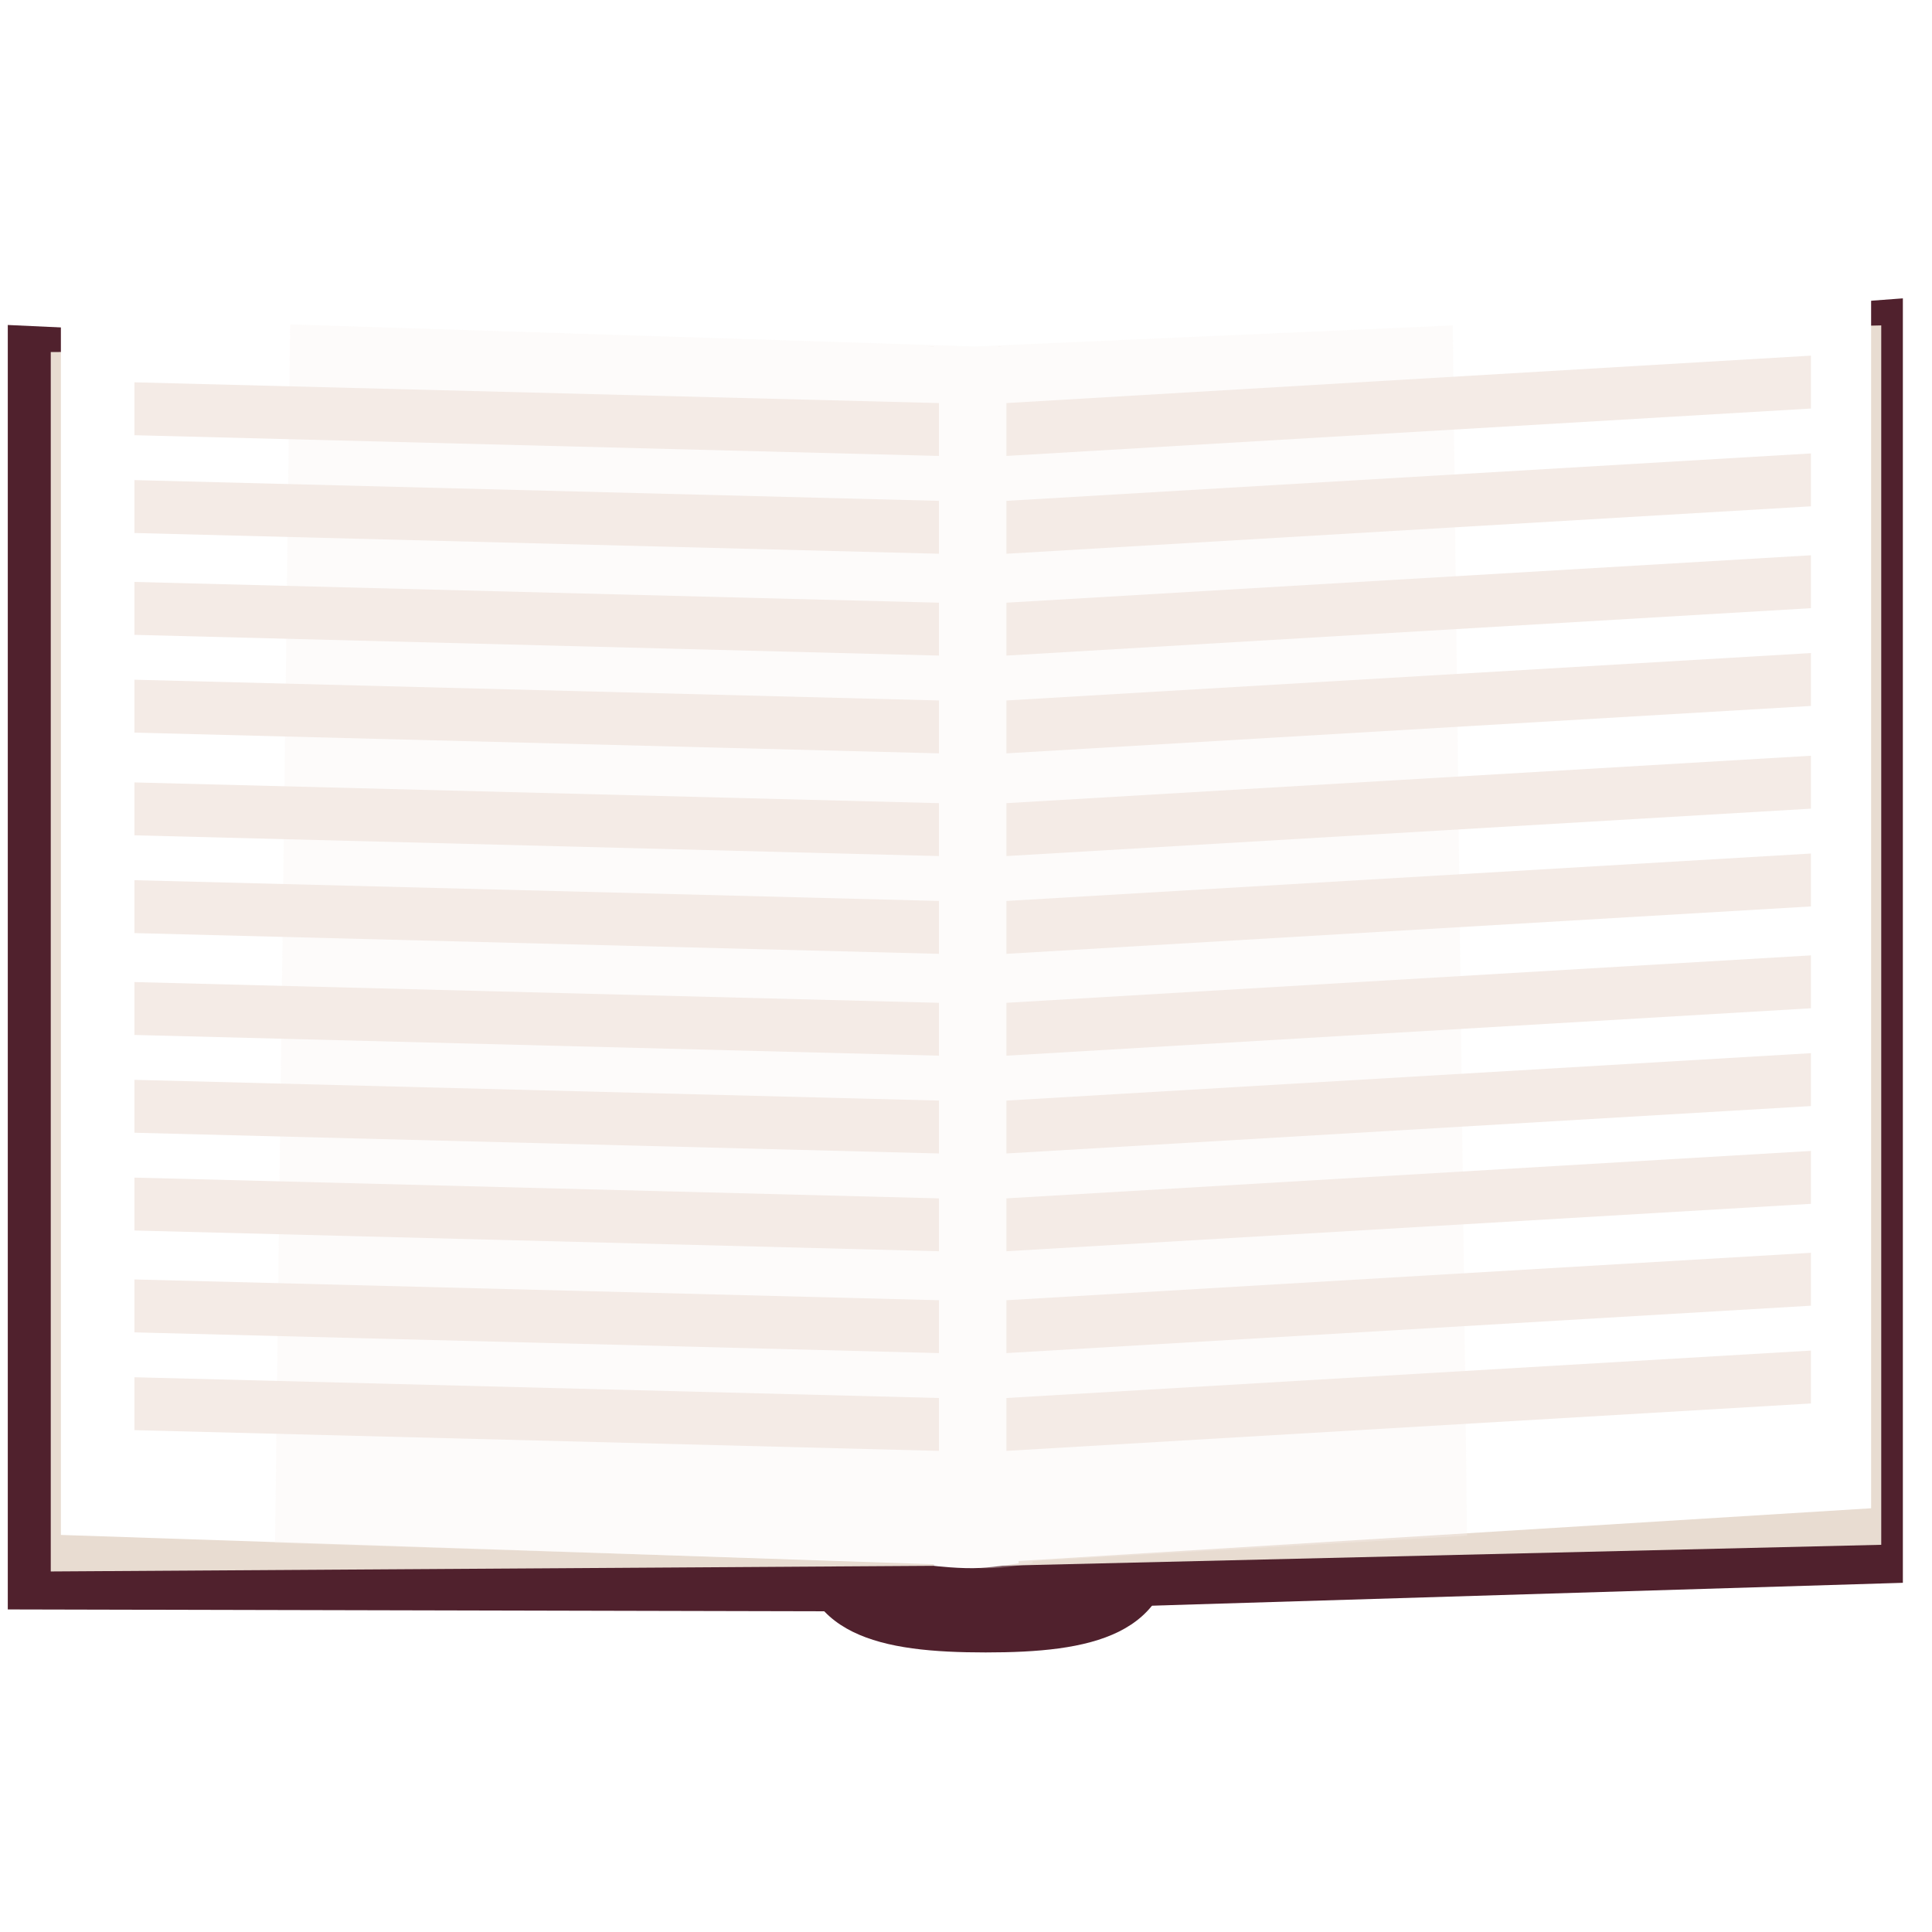 <?xml version="1.0" encoding="UTF-8" standalone="no"?>
<!-- Created with Inkscape (http://www.inkscape.org/) -->

<svg
   xmlns:dc="http://purl.org/dc/elements/1.1/"
   xmlns:cc="http://creativecommons.org/ns#"
   xmlns:rdf="http://www.w3.org/1999/02/22-rdf-syntax-ns#"
   xmlns:svg="http://www.w3.org/2000/svg"
   xmlns="http://www.w3.org/2000/svg"
   xmlns:sodipodi="http://sodipodi.sourceforge.net/DTD/sodipodi-0.dtd"
   xmlns:inkscape="http://www.inkscape.org/namespaces/inkscape"
   id="svg2"
   version="1.1"
   inkscape:version="0.91 r13725"
   xml:space="preserve"
   width="1000"
   height="1000"
   viewBox="0 0 1000 1000"
   sodipodi:docname="notebook.svg"><defs
     id="defs6"><clipPath
       clipPathUnits="userSpaceOnUse"
       id="clipPath18"><path
         d="M 0,800 800,800 800,0 0,0 0,800 Z"
         id="path20"
         inkscape:connector-curvature="0" /></clipPath><clipPath
       clipPathUnits="userSpaceOnUse"
       id="clipPath152"><path
         d="M 0,800 800,800 800,0 0,0 0,800 Z"
         id="path154"
         inkscape:connector-curvature="0" /></clipPath><clipPath
       clipPathUnits="userSpaceOnUse"
       id="clipPath232"><path
         d="m 365.556,673.244 52.223,0 0,-111.087 -52.223,0 0,111.087 z"
         id="path234"
         inkscape:connector-curvature="0" /></clipPath><clipPath
       clipPathUnits="userSpaceOnUse"
       id="clipPath360"><path
         d="m 107.582,241.732 103.96,0 0,-108.475 -103.96,0 0,108.475 z"
         id="path362"
         inkscape:connector-curvature="0" /></clipPath><filter
       style="color-interpolation-filters:sRGB;"
       inkscape:label="Drop Shadow"
       id="filter7297"><feFlood
         flood-opacity="0.8"
         flood-color="rgb(0,0,0)"
         result="flood"
         id="feFlood7299" /><feComposite
         in="flood"
         in2="SourceGraphic"
         operator="in"
         result="composite1"
         id="feComposite7301" /><feGaussianBlur
         in="composite1"
         stdDeviation="8"
         result="blur"
         id="feGaussianBlur7303" /><feOffset
         dx="-4"
         dy="-3.5"
         result="offset"
         id="feOffset7305" /><feComposite
         in="SourceGraphic"
         in2="offset"
         operator="over"
         result="composite2"
         id="feComposite7307" /></filter></defs><sodipodi:namedview
     pagecolor="#ffffff"
     bordercolor="#666666"
     borderopacity="1"
     objecttolerance="10"
     gridtolerance="10"
     guidetolerance="10"
     inkscape:pageopacity="0"
     inkscape:pageshadow="2"
     inkscape:window-width="1280"
     inkscape:window-height="751"
     id="namedview4"
     showgrid="false"
     inkscape:zoom="0.472"
     inkscape:cx="376.67863"
     inkscape:cy="793.83392"
     inkscape:window-x="0"
     inkscape:window-y="0"
     inkscape:window-maximized="1"
     inkscape:current-layer="g10" /><g
     id="g10"
     inkscape:groupmode="layer"
     inkscape:label="1"
     transform="matrix(1.25,0,0,-1.25,0,1000)"><g
       id="g7204"
       style="filter:url(#filter7297)"
       transform="matrix(1.101,0,0,1.101,-40.426,-42.187)"><g
         id="g7198"><g
           id="g336"
           transform="matrix(4.312,0,0,4.312,756.372,173.146)"><path
             d="m 0,0 -82.643,-2.517 0,108.384 L 0,112.03 0,0 Z"
             style="fill:#50212d;fill-opacity:1;fill-rule:nonzero;stroke:none"
             id="path338"
             inkscape:connector-curvature="0" /></g><g
           id="g340"
           transform="matrix(4.312,0,0,4.312,400.001,629.666)"><path
             d="m 0,0 -82.643,3.836 0,-112.03 L 0,-108.384 0,0 Z"
             style="fill:#50212d;fill-opacity:1;fill-rule:nonzero;stroke:none"
             id="path342"
             inkscape:connector-curvature="0" /></g></g><g
         transform="matrix(4.312,0,0,4.312,482.181,191.86)"
         id="g332"><path
           inkscape:connector-curvature="0"
           id="path334"
           style="fill:#50212d;fill-opacity:1;fill-rule:nonzero;stroke:none"
           d="m 0,0 c 0,-9.064 -7.347,-10.413 -16.41,-10.413 -9.064,0 -16.411,1.349 -16.411,10.413 l 0,94.329 c 0,9.064 7.347,2.999 16.411,2.999 l 3.705,-0.351 C -3.642,96.977 0,103.393 0,94.329 L 0,0 Z" /></g></g><g
       id="g344"
       transform="matrix(4.748,0,0,4.748,21.018,149.293)"><path
         d="m 0,0 0,106.345 76.996,0.492 0,-106.345 L 0,0 Z"
         style="fill:#e8dcd1;fill-opacity:1;fill-rule:nonzero;stroke:none"
         id="path346"
         inkscape:connector-curvature="0" /></g><g
       id="g348"
       transform="matrix(4.748,0,0,4.748,778.984,160.333)"><path
         d="m 0,0 0,106.345 -76.995,-1.833 0,-106.345 L 0,0 Z"
         style="fill:#e8dcd1;fill-opacity:1;fill-rule:nonzero;stroke:none"
         id="path350"
         inkscape:connector-curvature="0" /></g><g
       id="g352"
       transform="matrix(4.748,0,0,4.748,774.792,680.379)"><path
         d="m 0,0 -76.112,-5.018 -5.648,0 -76.113,2.691 0,-106.343 76.113,-2.552 0,-0.14 c 0,0 2.365,-0.284 4.09,-0.186 1.378,0.081 3.322,0.4 3.322,0.4 l 0,0.205 L 0,-106.344 0,0 Z"
         style="fill:#ffffff;fill-opacity:1;fill-rule:nonzero;stroke:none"
         id="path354"
         inkscape:connector-curvature="0" /></g><g
       id="g356"
       transform="matrix(4.748,0,0,4.748,-396.921,-482.058)"><g
         id="g358" /><g
         id="g364"><g
           clip-path="url(#clipPath360)"
           id="g366"
           style="opacity:0.3"><g
             transform="translate(108.902,241.732)"
             id="g368"><path
               d="m 0,0 -1.32,-106.262 58.895,-1.866 0,-0.141 c 0,0 2.291,-0.284 3.962,-0.185 1.335,0.081 3.218,0.399 3.218,0.399 l 0,0.205 37.885,2.212 L 101.393,-0.091 59.732,-1.924 0,0 Z"
               style="fill:#f9f3ef;fill-opacity:1;fill-rule:nonzero;stroke:none"
               id="path370"
               inkscape:connector-curvature="0" /></g></g></g></g><g
       id="g6848"
       transform="matrix(1.101,0,0,1.101,-40.426,-42.187)"><g
         id="g6824"><g
           id="g372"
           transform="matrix(4.312,0,0,4.312,389.856,613.335)"><path
             d="m 0,0 -70.172,1.811 0,-4.614 L 0,-4.611 0,0 Z"
             style="fill:#f4ebe6;fill-opacity:1;fill-rule:nonzero;stroke:none"
             id="path374"
             inkscape:connector-curvature="0" /></g><g
           id="g376"
           transform="matrix(4.312,0,0,4.312,389.856,576.56)"><path
             d="m 0,0 -70.172,1.811 0,-4.614 L 0,-4.613 0,0 Z"
             style="fill:#f4ebe6;fill-opacity:1;fill-rule:nonzero;stroke:none"
             id="path378"
             inkscape:connector-curvature="0" /></g><g
           id="g380"
           transform="matrix(4.312,0,0,4.312,389.856,538.259)"><path
             d="m 0,0 -70.172,1.811 0,-4.615 L 0,-4.613 0,0 Z"
             style="fill:#f4ebe6;fill-opacity:1;fill-rule:nonzero;stroke:none"
             id="path382"
             inkscape:connector-curvature="0" /></g><g
           id="g384"
           transform="matrix(4.312,0,0,4.312,389.856,501.488)"><path
             d="m 0,0 -70.172,1.81 0,-4.614 L 0,-4.613 0,0 Z"
             style="fill:#f4ebe6;fill-opacity:1;fill-rule:nonzero;stroke:none"
             id="path386"
             inkscape:connector-curvature="0" /></g><g
           id="g388"
           transform="matrix(4.312,0,0,4.312,389.856,462.864)"><path
             d="m 0,0 -70.172,1.809 0,-4.613 L 0,-4.614 0,0 Z"
             style="fill:#f4ebe6;fill-opacity:1;fill-rule:nonzero;stroke:none"
             id="path390"
             inkscape:connector-curvature="0" /></g><g
           id="g392"
           transform="matrix(4.312,0,0,4.312,389.856,426.084)"><path
             d="m 0,0 -70.172,1.812 0,-4.614 L 0,-4.612 0,0 Z"
             style="fill:#f4ebe6;fill-opacity:1;fill-rule:nonzero;stroke:none"
             id="path394"
             inkscape:connector-curvature="0" /></g><g
           id="g396"
           transform="matrix(4.312,0,0,4.312,389.856,387.779)"><path
             d="m 0,0 -70.172,1.81 0,-4.613 L 0,-4.612 0,0 Z"
             style="fill:#f4ebe6;fill-opacity:1;fill-rule:nonzero;stroke:none"
             id="path398"
             inkscape:connector-curvature="0" /></g><g
           id="g400"
           transform="matrix(4.312,0,0,4.312,389.856,351.007)"><path
             d="m 0,0 -70.172,1.81 0,-4.614 L 0,-4.613 0,0 Z"
             style="fill:#f4ebe6;fill-opacity:1;fill-rule:nonzero;stroke:none"
             id="path402"
             inkscape:connector-curvature="0" /></g><g
           id="g404"
           transform="matrix(4.312,0,0,4.312,389.856,314.232)"><path
             d="m 0,0 -70.172,1.81 0,-4.613 L 0,-4.612 0,0 Z"
             style="fill:#f4ebe6;fill-opacity:1;fill-rule:nonzero;stroke:none"
             id="path406"
             inkscape:connector-curvature="0" /></g><g
           id="g408"
           transform="matrix(4.312,0,0,4.312,389.856,275.923)"><path
             d="m 0,0 -70.172,1.812 0,-4.615 L 0,-4.611 0,0 Z"
             style="fill:#f4ebe6;fill-opacity:1;fill-rule:nonzero;stroke:none"
             id="path410"
             inkscape:connector-curvature="0" /></g><g
           id="g412"
           transform="matrix(4.312,0,0,4.312,389.856,239.152)"><path
             d="m 0,0 -70.172,1.809 0,-4.613 L 0,-4.613 0,0 Z"
             style="fill:#f4ebe6;fill-opacity:1;fill-rule:nonzero;stroke:none"
             id="path414"
             inkscape:connector-curvature="0" /></g></g><g
         id="g6800"><g
           id="g416"
           transform="matrix(4.312,0,0,4.312,415.22,613.335)"><path
             d="m 0,0 70.173,4.137 0,-4.613 L 0,-4.611 0,0 Z"
             style="fill:#f4ebe6;fill-opacity:1;fill-rule:nonzero;stroke:none"
             id="path418"
             inkscape:connector-curvature="0" /></g><g
           id="g420"
           transform="matrix(4.312,0,0,4.312,415.22,576.56)"><path
             d="m 0,0 70.173,4.137 0,-4.613 L 0,-4.613 0,0 Z"
             style="fill:#f4ebe6;fill-opacity:1;fill-rule:nonzero;stroke:none"
             id="path422"
             inkscape:connector-curvature="0" /></g><g
           id="g424"
           transform="matrix(4.312,0,0,4.312,415.22,538.259)"><path
             d="m 0,0 70.173,4.136 0,-4.614 L 0,-4.613 0,0 Z"
             style="fill:#f4ebe6;fill-opacity:1;fill-rule:nonzero;stroke:none"
             id="path426"
             inkscape:connector-curvature="0" /></g><g
           id="g428"
           transform="matrix(4.312,0,0,4.312,415.22,501.488)"><path
             d="m 0,0 70.173,4.136 0,-4.615 L 0,-4.613 0,0 Z"
             style="fill:#f4ebe6;fill-opacity:1;fill-rule:nonzero;stroke:none"
             id="path430"
             inkscape:connector-curvature="0" /></g><g
           id="g432"
           transform="matrix(4.312,0,0,4.312,415.22,462.864)"><path
             d="m 0,0 70.173,4.136 0,-4.615 L 0,-4.614 0,0 Z"
             style="fill:#f4ebe6;fill-opacity:1;fill-rule:nonzero;stroke:none"
             id="path434"
             inkscape:connector-curvature="0" /></g><g
           id="g436"
           transform="matrix(4.312,0,0,4.312,415.22,426.084)"><path
             d="m 0,0 70.173,4.137 0,-4.614 L 0,-4.612 0,0 Z"
             style="fill:#f4ebe6;fill-opacity:1;fill-rule:nonzero;stroke:none"
             id="path438"
             inkscape:connector-curvature="0" /></g><g
           id="g440"
           transform="matrix(4.312,0,0,4.312,415.22,387.779)"><path
             d="m 0,0 70.173,4.137 0,-4.613 L 0,-4.612 0,0 Z"
             style="fill:#f4ebe6;fill-opacity:1;fill-rule:nonzero;stroke:none"
             id="path442"
             inkscape:connector-curvature="0" /></g><g
           id="g444"
           transform="matrix(4.312,0,0,4.312,415.22,351.007)"><path
             d="m 0,0 70.173,4.136 0,-4.614 L 0,-4.613 0,0 Z"
             style="fill:#f4ebe6;fill-opacity:1;fill-rule:nonzero;stroke:none"
             id="path446"
             inkscape:connector-curvature="0" /></g><g
           id="g448"
           transform="matrix(4.312,0,0,4.312,415.22,314.232)"><path
             d="m 0,0 70.173,4.136 0,-4.613 L 0,-4.612 0,0 Z"
             style="fill:#f4ebe6;fill-opacity:1;fill-rule:nonzero;stroke:none"
             id="path450"
             inkscape:connector-curvature="0" /></g><g
           id="g452"
           transform="matrix(4.312,0,0,4.312,415.22,275.923)"><path
             d="m 0,0 70.173,4.137 0,-4.614 L 0,-4.611 0,0 Z"
             style="fill:#f4ebe6;fill-opacity:1;fill-rule:nonzero;stroke:none"
             id="path454"
             inkscape:connector-curvature="0" /></g><g
           id="g456"
           transform="matrix(4.312,0,0,4.312,415.22,239.152)"><path
             d="m 0,0 70.173,4.136 0,-4.614 L 0,-4.613 0,0 Z"
             style="fill:#f4ebe6;fill-opacity:1;fill-rule:nonzero;stroke:none"
             id="path458"
             inkscape:connector-curvature="0" /></g></g></g></g></svg>